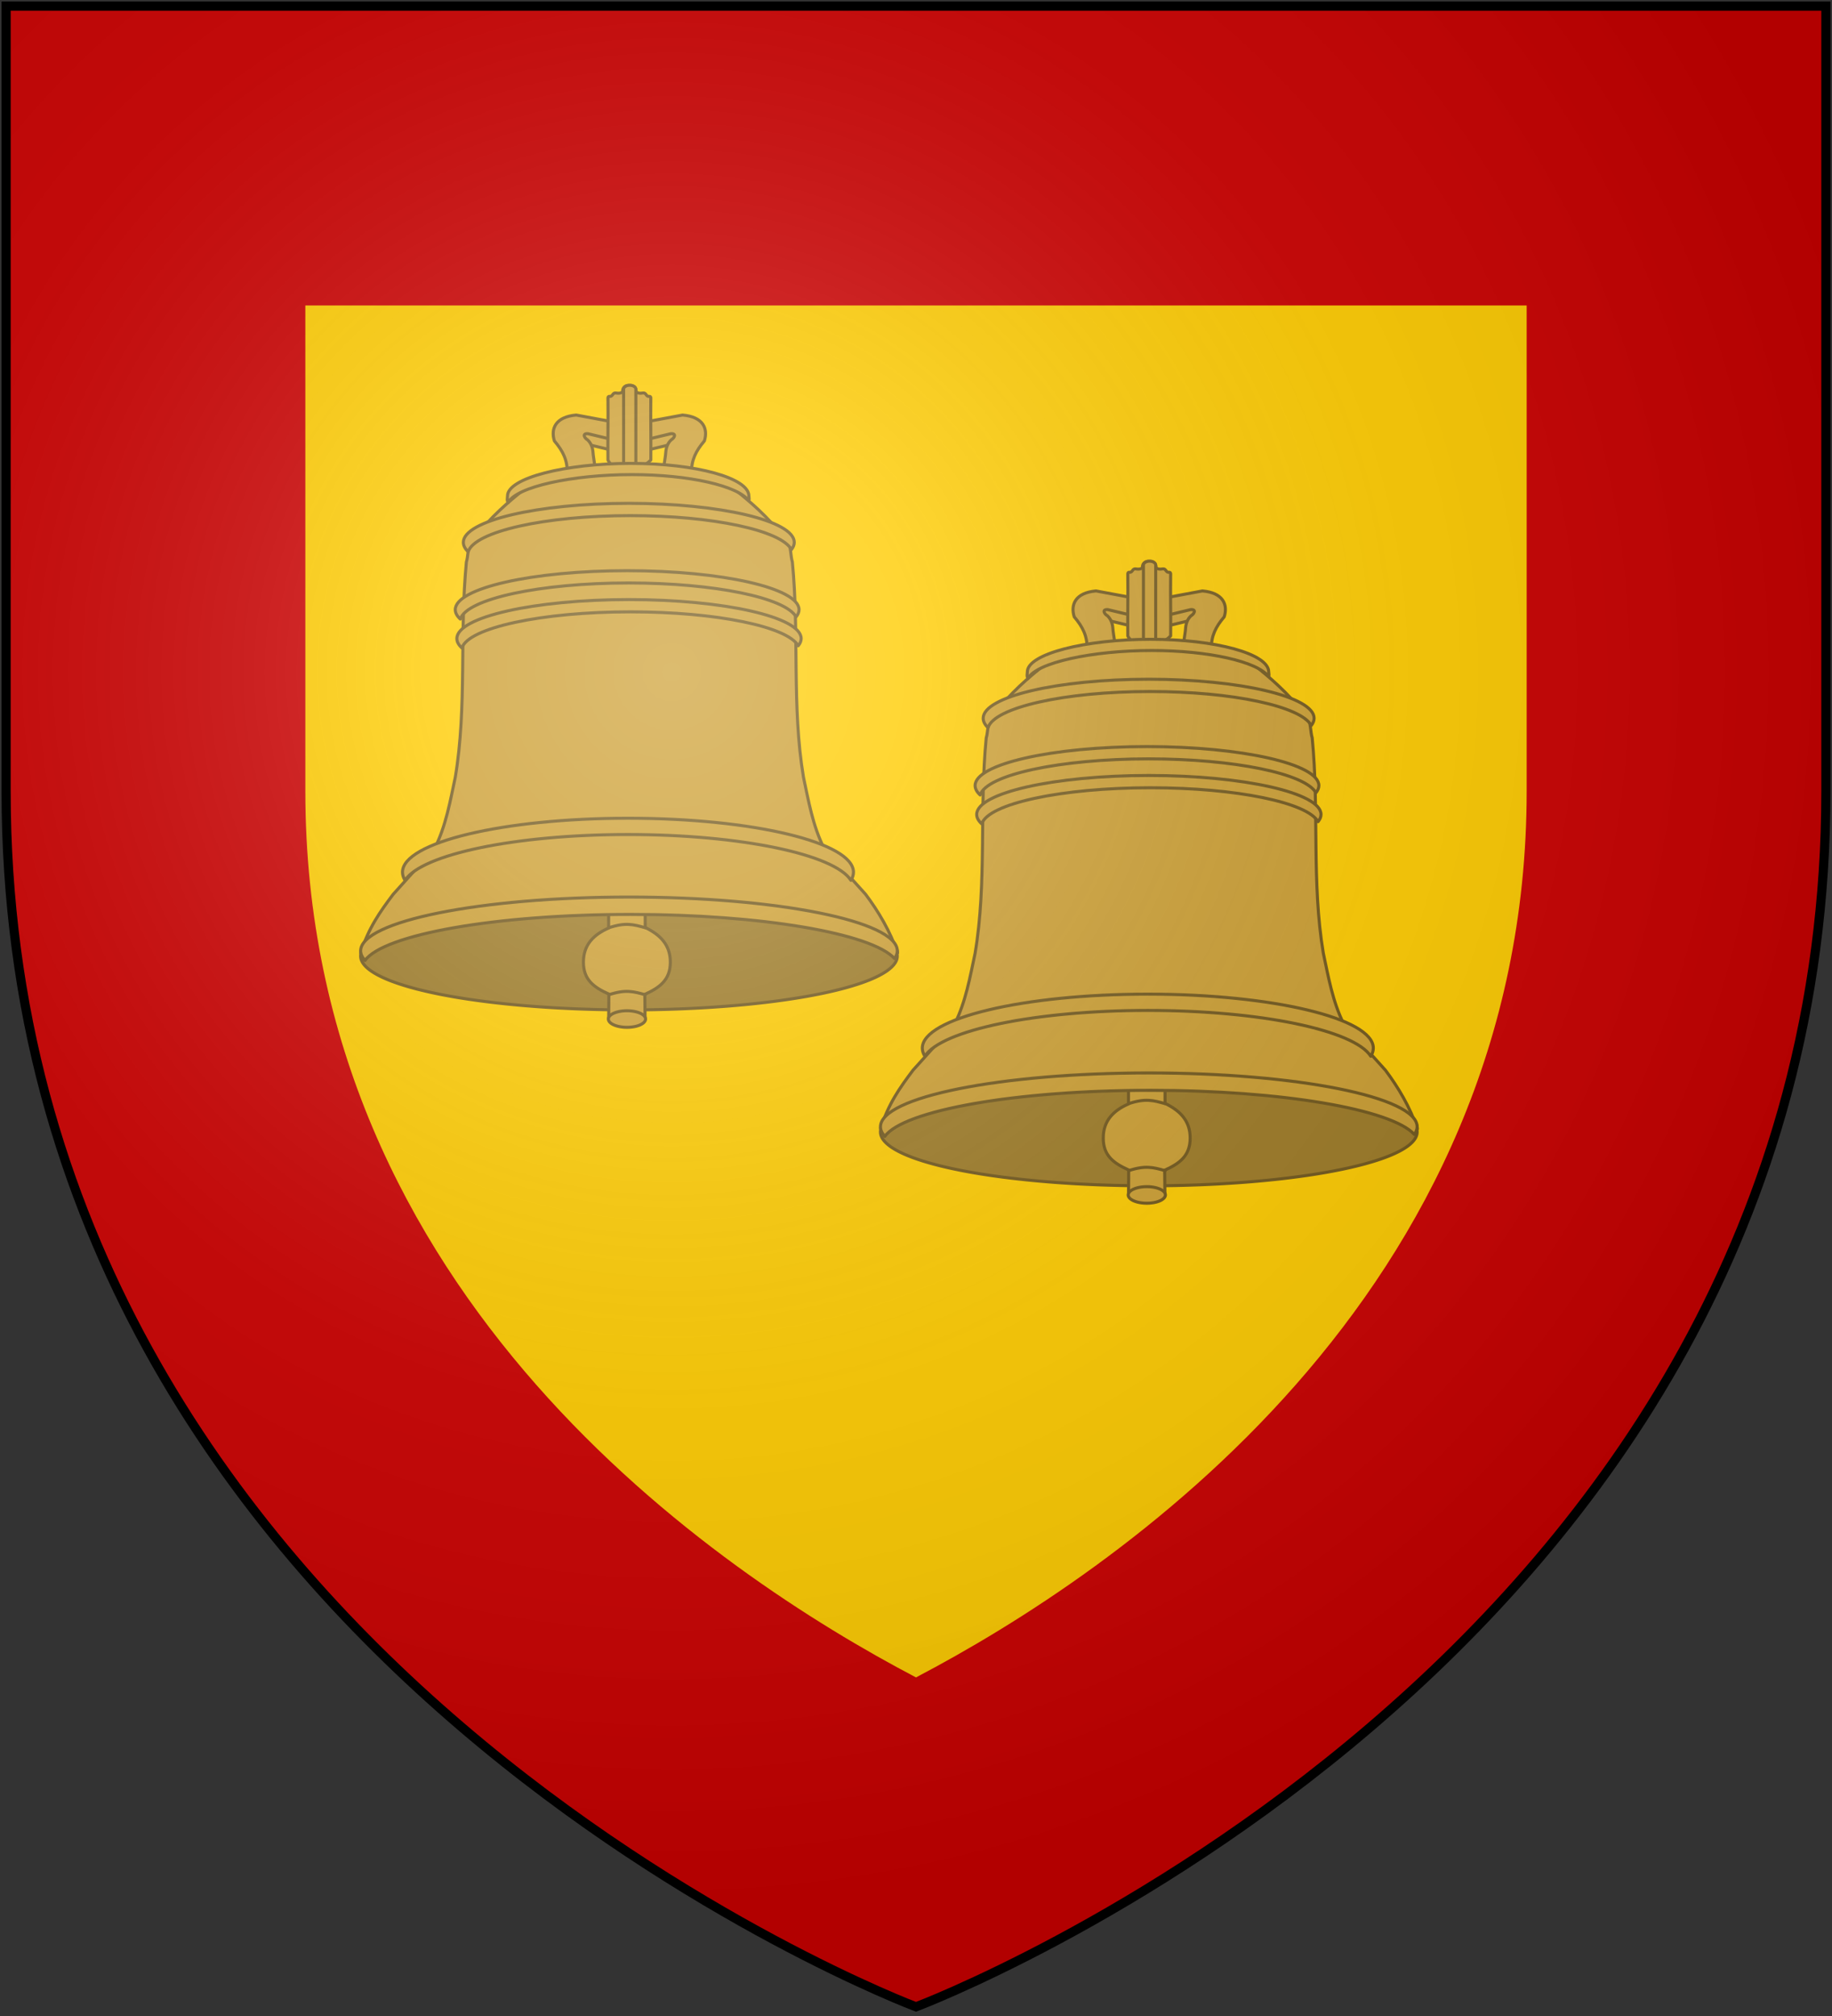 <?xml version="1.0" encoding="UTF-8" standalone="no"?>
<svg
   width="600"
   height="660"
   version="1.1"
   id="svg65"
   sodipodi:docname="bell2.svg"
   inkscape:version="1.1 (1:1.1+202105261517+ce6663b3b7)"
   xmlns:inkscape="http://www.inkscape.org/namespaces/inkscape"
   xmlns:sodipodi="http://sodipodi.sourceforge.net/DTD/sodipodi-0.dtd"
   xmlns:xlink="http://www.w3.org/1999/xlink"
   xmlns="http://www.w3.org/2000/svg"
   xmlns:svg="http://www.w3.org/2000/svg">
  <rect width="100%" height="100%" fill="#333333" stroke="none"/>
  <sodipodi:namedview
     id="namedview6550"
     pagecolor="#ffffff"
     bordercolor="#666666"
     borderopacity="1.0"
     inkscape:pageshadow="2"
     inkscape:pageopacity="0.0"
     inkscape:pagecheckerboard="0"
     showgrid="false"
     inkscape:zoom="0.9320953"
     inkscape:cx="271.43147"
     inkscape:cy="352.43177"
     inkscape:window-width="1848"
     inkscape:window-height="1016"
     inkscape:window-x="72"
     inkscape:window-y="27"
     inkscape:window-maximized="1"
     inkscape:current-layer="svg65" />
  <defs
     id="defs57">
    <radialGradient
       id="rg"
       gradientUnits="userSpaceOnUse"
       cx="220"
       cy="220"
       r="405">
      <stop
         style="stop-color:#fff;stop-opacity:.3"
         offset="0"
         id="stop2" />
      <stop
         style="stop-color:#fff;stop-opacity:.2"
         offset="0.2"
         id="stop4" />
      <stop
         style="stop-color:#666;stop-opacity:.1"
         offset="0.6"
         id="stop6" />
      <stop
         style="stop-color:#000;stop-opacity:.13"
         offset="1"
         id="stop8" />
    </radialGradient>
    <path
       id="shield"
       d="m 2 2 v 257 c 0 286 298 398 298 398 c 0 0 298 -112 298 -398 V 2 Z" />
  </defs>
  <use
     fill="#cc0000"
     xlink:href="#shield"
     id="use59"
     style="fill:#ffcc00;fill-opacity:1" />
  <path
     id="bordure"
     style="fill:#cc0000;stroke-width:32;stroke:none;fill-opacity:1"
     d="M 2 2 L 2 259 C 2 545 300 657 300 657 C 300 657 598 545 598 259 L 598 2 L 2 2 z M 100 100 L 500 100 L 500 259 C 500 424.406 365.107 515.018 300 549.154 C 234.893 515.018 100 424.406 100 259 L 100 100 z" />
  <g
     id="bell">
    <path
       style="fill:#9e7b26;fill-opacity:1;stroke:#72581c;stroke-width:1;stroke-linecap:round;stroke-linejoin:round;stroke-opacity:1"
       d="m 293.874,313.009 a 87.881,17.611 0 0 1 -87.881,17.611 87.881,17.611 0 0 1 -87.881,-17.611 87.881,17.611 0 0 1 87.881,-17.611 87.881,17.611 0 0 1 87.881,17.611 z"
       id="path884" />
    <path
       d="m 199.412,325.452 -0.055,7.607 c 0,1.075 0.981,1.941 2.2,1.941 h 7.506 c 1.219,0 2.2,-0.866 2.2,-1.941 l -0.073,-7.534 c 4.893,-2.194 8.356,-4.743 8.356,-10.533 0,-5.693 -3.347,-8.983 -8.231,-11.353 l -0.051,-39.247 c 0,-1.075 -0.981,-1.941 -2.2,-1.941 h -7.506 c -1.219,0 -2.2,0.866 -2.2,1.941 l -0.023,39.427 c -4.886,2.15 -8.259,5.457 -8.259,11.172 0,5.776 3.391,8.229 8.337,10.46 z"
       id="path886"
       style="fill:#cd9f32;stroke:#72581c;stroke-width:1;stroke-linecap:round;stroke-linejoin:round;stroke-opacity:1" />
    <path
       d="m 211.426,333.615 a 6.087,2.711 0 0 1 -6.087,2.711 6.087,2.711 0 0 1 -6.087,-2.711 6.087,2.711 0 0 1 6.087,-2.711 6.087,2.711 0 0 1 6.087,2.711 z"
       id="path888"
       style="fill:#cd9f32;stroke:#72581c;stroke-width:1;stroke-linecap:round;stroke-linejoin:round;stroke-opacity:1" />
    <path
       style="fill:none;stroke:#72581c;stroke-width:1;stroke-linecap:round;stroke-linejoin:round;stroke-opacity:1"
       d="m 199.393,303.731 c 5.442,-1.796 8.012,-1.109 11.946,0"
       id="path890" />
    <path
       style="fill:none;stroke:#72581c;stroke-width:1;stroke-linecap:round;stroke-linejoin:round;stroke-opacity:1"
       d="m 199.393,325.67 c 5.442,-1.796 8.012,-1.109 11.946,0"
       id="path892" />
    <path
       d="m 206.131,148.756 13.55,-3.25 c 2.476,2.264 -2.432,20.675 5.493,2.373 1.272,-4.002 5.167,-7.905 -1.626,-8.491 l -17.417,3.25 -17.417,-3.25 c -6.793,0.586 -4,3.202 -2.729,7.204 0.173,2.222 4.379,-0.865 6.596,-1.086 z"
       id="path896"
       style="fill:#cd9f32;stroke:#72581c;stroke-width:1;stroke-linecap:round;stroke-linejoin:round;stroke-opacity:1" />
    <path
       d="m 206.131,145.244 13.55,-3.25 c 2.055,-0.174 1.145,1.465 0.158,1.998 -1.255,1.145 -1.695,2.728 -1.795,4.085 -0.038,1.017 -0.464,3.328 -0.583,4.34 1.389,0.974 3.115,0.762 2.012,1.648 0.323,0.453 2.738,0.899 4.265,0.439 1.02,0.843 1.867,0.366 2.75,0.167 -0.064,-3.988 1.377,-7.005 4.201,-10.305 1.272,-4.002 -0.347,-7.905 -7.14,-8.491 l -17.417,3.25 -17.417,-3.25 c -6.793,0.586 -8.411,4.489 -7.14,8.491 2.824,3.299 4.265,6.316 4.201,10.305 0.882,0.199 1.73,0.676 2.75,-0.167 1.527,0.46 3.943,0.014 4.265,-0.439 -1.104,-0.886 0.622,-0.674 2.012,-1.648 -0.119,-1.012 -0.545,-3.323 -0.583,-4.34 -0.1,-1.357 -0.54,-2.94 -1.796,-4.085 -0.987,-0.532 -1.897,-2.172 0.158,-1.998 z"
       id="path898"
       style="fill:#cd9f32;stroke:#72581c;stroke-width:1;stroke-linecap:round;stroke-linejoin:round;stroke-opacity:1" />
    <path
       d="m 206.651,154.393 c 2.181,-1.186 4.732,-1.937 6.5,-3.793 0.079,-7.045 -0.095,-13.373 0,-20.396 -0.111,-0.29 -0.09,-0.473 -0.592,-0.431 -1.002,0.071 -0.914,-1.242 -1.922,-1.121 -0.859,0.168 -2.497,0.161 -2.312,-0.952 -0.167,-0.999 -1.116,-1.637 -2.195,-1.492 -1.079,-0.145 -2.028,0.493 -2.195,1.492 0.185,1.113 -1.453,1.12 -2.312,0.952 -1.007,-0.121 -0.92,1.192 -1.922,1.121 -0.502,-0.042 -0.481,0.141 -0.592,0.431 0.095,7.023 -0.079,13.351 0,20.396 1.285,2.775 5.199,3.253 7.54,3.793 z"
       id="path902"
       style="fill:#cd9f32;stroke:#72581c;stroke-width:1;stroke-linecap:round;stroke-linejoin:round;stroke-opacity:1" />
    <path
       d="m 206.244,126.124 c 1.112,0 2.007,0.574 2.007,1.286 v 24.779 c 0,0.713 -0.895,1.286 -2.007,1.286 -1.112,0 -2.007,-0.574 -2.007,-1.286 v -24.779 c 0,-0.713 0.895,-1.286 2.007,-1.286 z"
       id="path904"
       style="fill:#cd9f32;stroke:#72581c;stroke-width:1;stroke-linecap:round;stroke-linejoin:round;stroke-opacity:1" />
    <path
       d="m 293.96,312.003 c 0,-9.721 -39.457,-16.605 -87.968,-16.605 -48.51,0 -87.881,7.89 -87.829,16.605 2.409,-8.06 6.412,-13.65 10.618,-19.237 l 7.908,-8.773 c 2.947,-0.037 4.045,-3.771 5.721,-6.348 3.667,-7.322 5.045,-15.446 6.695,-23.15 3.885,-23.067 1.349,-46.883 3.647,-70.513 0.598,-1.893 0.421,-4.942 1.457,-6.589 7.225,-8.983 12.328,-13.014 17.544,-17.309 1.584,-1.304 2.623,-3.21 5.748,-3.85 8.156,-1.946 21.857,-3.708 28.63,-3.631 6.773,-0.077 20.474,1.685 28.63,3.631 3.125,0.64 4.164,2.546 5.748,3.85 5.216,4.295 10.319,8.326 17.544,17.309 1.036,1.646 0.859,4.695 1.457,6.589 2.298,23.63 -0.238,47.446 3.647,70.513 1.649,7.704 3.027,15.828 6.695,23.15 1.677,2.577 2.775,6.311 5.721,6.348 l 7.908,8.773 c 4.205,5.587 8.122,12.184 10.479,19.237 z"
       id="path910"
       style="fill:#cd9f32;stroke:#72581c;stroke-width:1;stroke-linecap:round;stroke-linejoin:round;stroke-opacity:1" />
    <path
       d="m 119.536,314.446 c -0.933,-1.028 -1.422,-2.08 -1.422,-3.161 0,-9.721 39.371,-17.609 87.881,-17.609 48.51,0 87.881,7.888 87.881,17.609 0,0.859 -0.32,1.7 -0.914,2.526 -7.454,-8.211 -43.334,-14.448 -86.446,-14.448 -44.22,0 -80.847,6.56 -86.98,15.083 z"
       id="path912"
       style="fill:#cd9f32;stroke:#72581c;stroke-width:1;stroke-linecap:round;stroke-linejoin:round;stroke-opacity:1" />
    <path
       d="m 205.4,186.832 c -31.073,0 -56.292,5.715 -56.292,12.763 0,1.061 0.574,2.098 1.651,3.084 2.102,-6.609 26.005,-11.83 55.146,-11.83 28.073,0 51.283,4.843 54.826,11.106 0.63,-0.764 0.961,-1.554 0.961,-2.36 0,-7.048 -25.219,-12.763 -56.292,-12.763 z"
       id="path914"
       style="fill:#cd9f32;stroke:#72581c;stroke-width:1;stroke-linecap:round;stroke-linejoin:round;stroke-opacity:1" />
    <path
       d="m 206.009,196.288 c -31.124,0 -56.384,5.715 -56.384,12.763 0,1.061 0.575,2.098 1.654,3.084 2.105,-6.608 26.048,-11.83 55.236,-11.83 28.118,0 51.366,4.843 54.915,11.105 0.631,-0.764 0.963,-1.554 0.963,-2.359 0,-7.048 -25.26,-12.763 -56.384,-12.763 z"
       id="path916"
       style="fill:#cd9f32;stroke:#72581c;stroke-width:1;stroke-linecap:round;stroke-linejoin:round;stroke-opacity:1" />
    <path
       d="m 205.942,164.78 c -29.912,0 -54.189,5.722 -54.189,12.78 0,1.063 0.552,2.1 1.59,3.088 2.023,-6.617 25.034,-11.846 53.086,-11.846 27.024,0 49.366,4.849 52.777,11.12 0.606,-0.765 0.925,-1.556 0.925,-2.363 0,-7.057 -24.277,-12.78 -54.189,-12.78 z"
       id="path918"
       style="fill:#cd9f32;stroke:#72581c;stroke-width:1;stroke-linecap:round;stroke-linejoin:round;stroke-opacity:1" />
    <path
       d="m 206.566,151.706 c -21.36,0 -40.351,4.776 -40.351,10.665 0,0.731 -0.286,1.443 0.223,2.133 2.724,-5.156 21.044,-9.128 40.496,-9.128 18.709,0 34.7,3.665 38.29,8.532 0.262,-0.501 0.039,-1.015 0.039,-1.536 0,-5.889 -17.337,-10.665 -38.697,-10.665 z"
       id="path920"
       style="fill:#cd9f32;stroke:#72581c;stroke-width:1;stroke-linecap:round;stroke-linejoin:round;stroke-opacity:1" />
    <path
       d="m 205.665,267.872 c -40.766,0 -73.845,7.914 -73.845,17.665 0,0.908 0.28,1.796 0.833,2.667 5.39,-8.484 36.044,-14.998 73.011,-14.998 36.968,0 67.634,6.513 73.024,14.998 0.554,-0.872 0.833,-1.759 0.833,-2.667 0,-9.751 -33.092,-17.665 -73.858,-17.665 z"
       id="path922"
       style="fill:#cd9f32;stroke:#72581c;stroke-width:1;stroke-linecap:round;stroke-linejoin:round;stroke-opacity:1" />
  </g>
  <use
     x="0"
     y="0"
     xlink:href="#bell"
     id="use5746"
     transform="translate(170.252,57.587)"
     width="100%"
     height="100%" />
  <use
     id="shine"
     fill="url(#rg)"
     stroke="#000"
     stroke-width="3"
     xlink:href="#shield" />
</svg>
